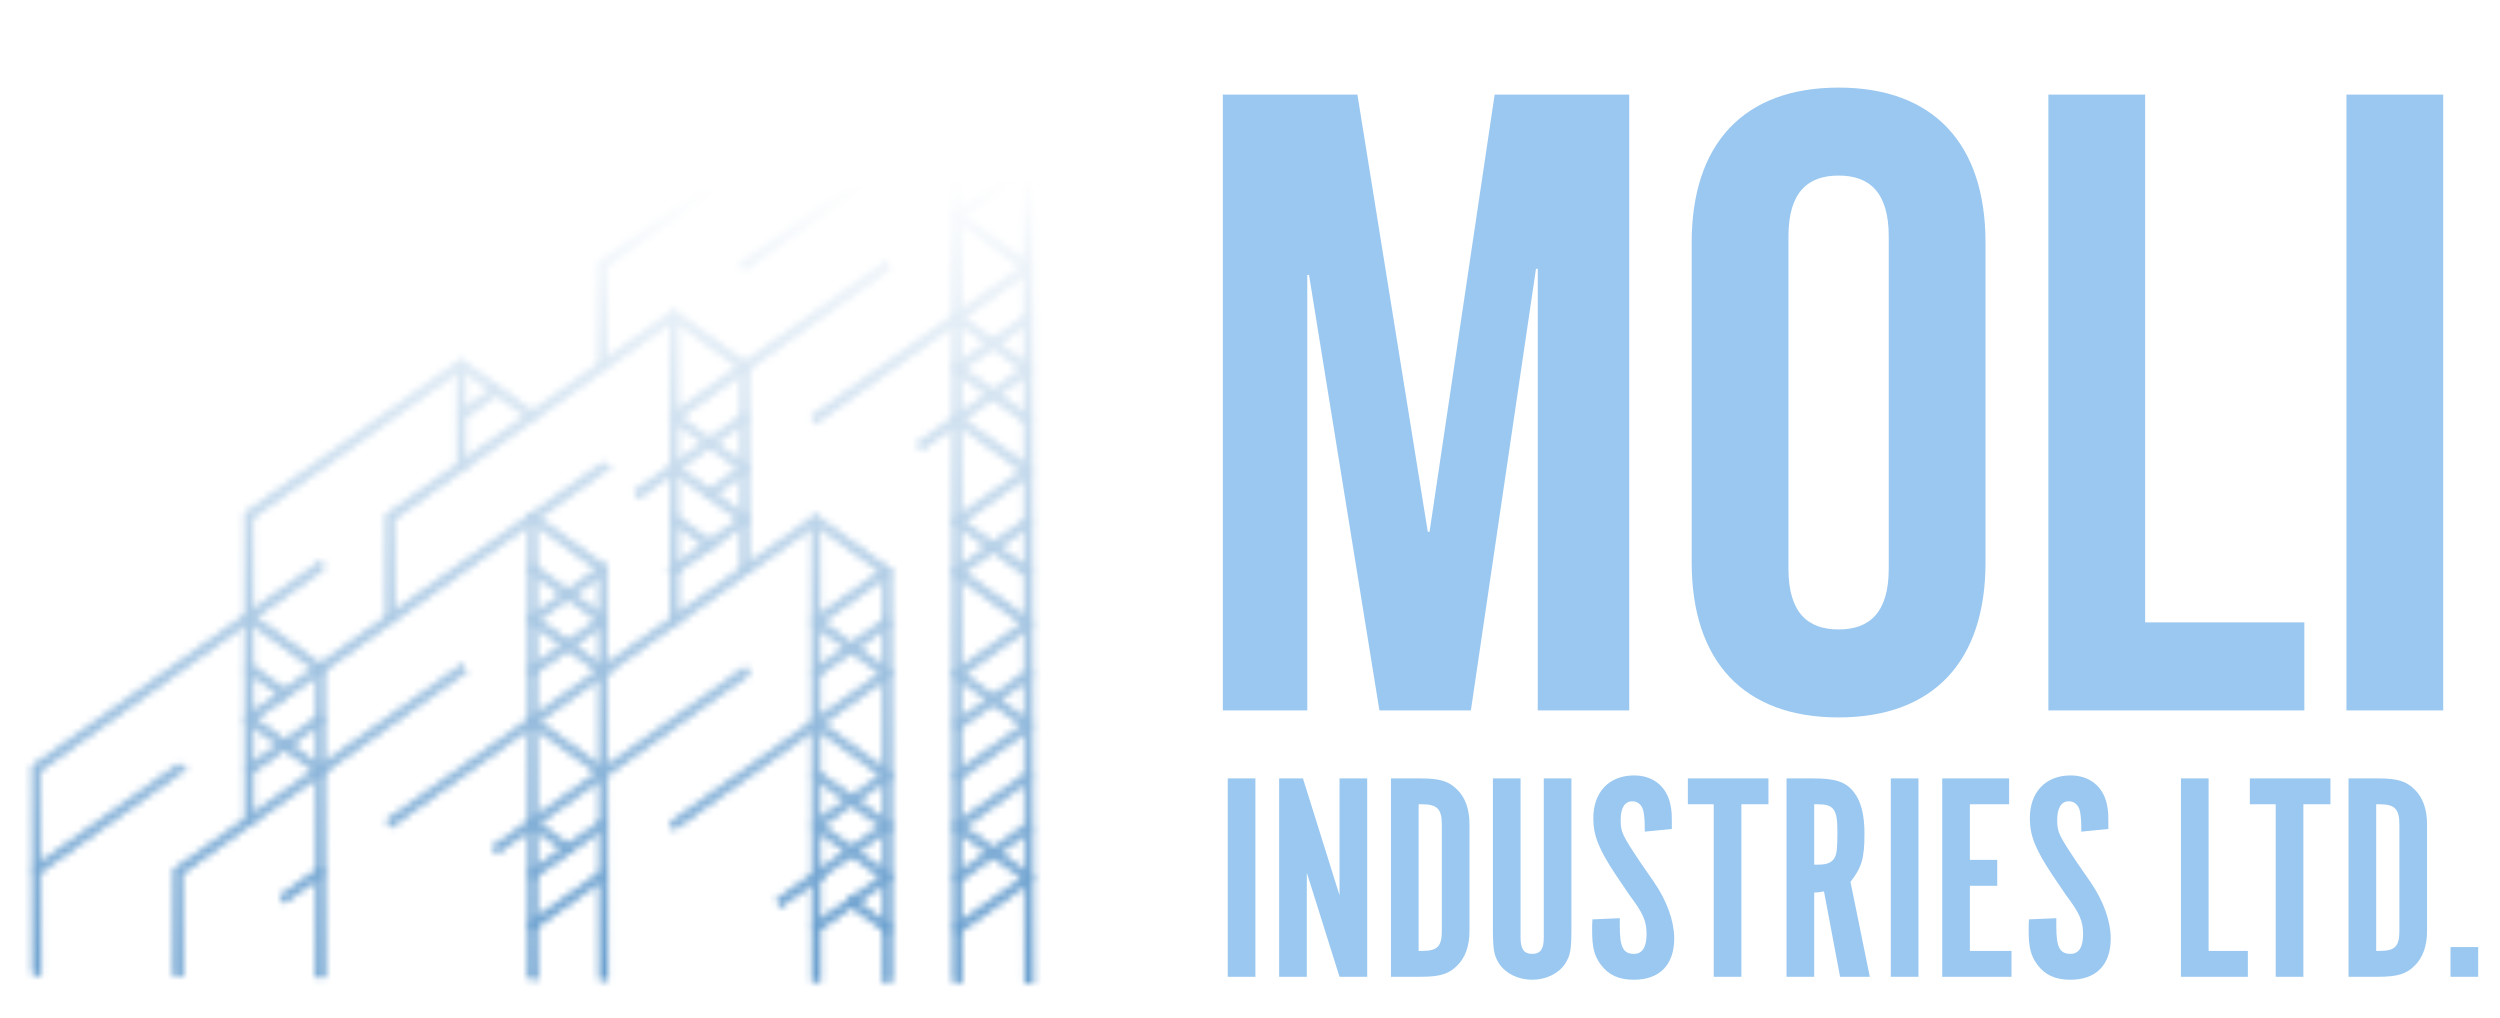 <svg width="366" height="149" viewBox="0 0 366 149" fill="none" xmlns="http://www.w3.org/2000/svg">
<mask id="mask0_482_1447" style="mask-type:alpha" maskUnits="userSpaceOnUse" x="-1" y="0" width="368" height="150">
<rect x="-0.25" y="0.75" width="366.5" height="148.5" fill="#262A36" stroke="white" stroke-width="0.5"/>
</mask>
<g mask="url(#mask0_482_1447)">
<path d="M183.791 113.959V143H179.742V113.959H183.791ZM200.155 113.959V143H196.106L191.317 127.761V143H187.268V113.959H190.751L196.106 131.07V113.959H200.155ZM203.638 113.959H207.948C210.778 113.959 212.084 114.351 213.303 115.57C214.523 116.745 215.132 118.487 215.132 120.664V136.295C215.132 138.472 214.523 140.213 213.303 141.389C212.084 142.608 210.778 143 207.948 143H203.638V113.959ZM207.687 139.212H208.209C210.43 139.212 211.083 138.559 211.083 136.295V120.664C211.083 118.443 210.386 117.747 208.209 117.747H207.687V139.212ZM222.611 113.959V137.296C222.611 138.951 223.134 139.647 224.309 139.647C225.528 139.647 226.007 138.951 226.007 137.296V113.959H230.056V135.642C230.056 139.081 229.926 139.822 229.142 141.084C228.184 142.521 226.356 143.435 224.309 143.435C222.263 143.435 220.434 142.521 219.476 141.084C218.693 139.822 218.562 139.081 218.562 135.642V113.959H222.611ZM233.132 134.597L237.138 134.423V135.685C237.138 138.69 237.66 139.647 239.227 139.647C240.447 139.647 241.056 138.646 241.056 136.774C241.056 134.858 240.577 133.726 238.574 131.07L236.572 128.109C234.09 124.365 233.262 122.362 233.262 119.793C233.262 115.962 235.57 113.523 239.227 113.523C241.97 113.523 243.973 115.091 244.539 117.747C244.757 118.835 244.757 118.966 244.757 121.361L240.795 121.752C240.795 120.272 240.751 119.75 240.664 119.14C240.534 117.964 239.881 117.311 238.966 117.311C237.878 117.311 237.268 118.269 237.268 120.011C237.268 121.796 237.442 122.188 240.142 126.237L242.188 129.198C244.06 131.941 245.105 134.902 245.105 137.383C245.105 141.258 242.972 143.435 239.184 143.435C237.007 143.435 235.483 142.739 234.351 141.215C233.393 139.909 233.088 138.69 233.088 136.164C233.088 135.555 233.088 135.293 233.132 134.597ZM250.889 143V117.747H247.101V113.959H258.901V117.747H254.939V143H250.889ZM261.549 113.959H265.511C268.777 113.959 270.257 114.481 271.433 116.005C272.478 117.355 272.957 119.314 272.957 122.057C272.957 125.671 272.565 126.977 270.91 129.111L273.74 143H269.386L267.035 130.504C266.339 130.635 266.208 130.635 265.598 130.678V143H261.549V113.959ZM265.598 126.585H266.164C267.471 126.585 268.211 126.281 268.603 125.54C268.907 124.974 268.995 124.278 268.995 121.622C268.995 118.487 268.428 117.747 266.164 117.747H265.598V126.585ZM280.863 113.959V143H276.814V113.959H280.863ZM284.34 113.959H294.136V117.747H288.389V125.889H292.395V129.677H288.389V139.212H294.484V143H284.34V113.959ZM297.039 134.597L301.044 134.423V135.685C301.044 138.69 301.567 139.647 303.134 139.647C304.353 139.647 304.963 138.646 304.963 136.774C304.963 134.858 304.484 133.726 302.481 131.07L300.478 128.109C297.997 124.365 297.169 122.362 297.169 119.793C297.169 115.962 299.477 113.523 303.134 113.523C305.877 113.523 307.88 115.091 308.446 117.747C308.664 118.835 308.664 118.966 308.664 121.361L304.702 121.752C304.702 120.272 304.658 119.75 304.571 119.14C304.441 117.964 303.787 117.311 302.873 117.311C301.785 117.311 301.175 118.269 301.175 120.011C301.175 121.796 301.349 122.188 304.049 126.237L306.095 129.198C307.967 131.941 309.012 134.902 309.012 137.383C309.012 141.258 306.879 143.435 303.091 143.435C300.914 143.435 299.39 142.739 298.258 141.215C297.3 139.909 296.995 138.69 296.995 136.164C296.995 135.555 296.995 135.293 297.039 134.597ZM319.291 143V113.959H323.34V139.212H329.087V143H319.291ZM333.165 143V117.747H329.377V113.959H341.176V117.747H337.214V143H333.165ZM343.824 113.959H348.135C350.965 113.959 352.271 114.351 353.49 115.57C354.709 116.745 355.319 118.487 355.319 120.664V136.295C355.319 138.472 354.709 140.213 353.49 141.389C352.271 142.608 350.965 143 348.135 143H343.824V113.959ZM347.874 139.212H348.396C350.617 139.212 351.27 138.559 351.27 136.295V120.664C351.27 118.443 350.573 117.747 348.396 117.747H347.874V139.212ZM358.756 143V138.646H362.805V143H358.756Z" fill="#9AC8F0"/>
<path d="M198.726 13.854L209.028 77.858H209.286L218.815 13.854H238.519V104H225.126V39.352H224.868L215.338 104H201.945L191.643 40.254H191.385V104H179.022V13.854H198.726ZM261.83 34.588V83.266C261.83 89.705 264.663 92.152 269.17 92.152C273.678 92.152 276.511 89.705 276.511 83.266V34.588C276.511 28.149 273.678 25.702 269.17 25.702C264.663 25.702 261.83 28.149 261.83 34.588ZM247.664 82.365V35.489C247.664 21.066 255.262 12.824 269.17 12.824C283.079 12.824 290.677 21.066 290.677 35.489V82.365C290.677 96.788 283.079 105.03 269.17 105.03C255.262 105.03 247.664 96.788 247.664 82.365ZM299.882 104V13.854H314.048V91.122H337.357V104H299.882ZM343.522 104V13.854H357.688V104H343.522Z" fill="#9AC8F0"/>
<mask id="mask1_482_1447" style="mask-type:alpha" maskUnits="userSpaceOnUse" x="4" y="0" width="158" height="144">
<path d="M67.623 68.521L67.717 68.522L67.967 68.524L67.966 68.274L67.948 53.371L67.947 53.121L67.697 53.119L67.353 53.116L67.103 53.114L67.104 53.364L67.123 68.267L67.372 68.269L67.372 68.519L67.373 68.519L67.623 68.521Z" fill="#5A5A5A" stroke="white" stroke-width="0.5"/>
<path d="M36.067 120.165L36.068 120.415L36.318 120.417L36.663 120.42L36.913 120.422L36.912 120.172L36.856 75.717L67.528 53.922L77.678 61.291L77.924 61.469L78.051 61.196L78.222 60.826L78.308 60.639L78.141 60.517L67.672 52.917L67.526 52.811L67.38 52.915C56.964 60.334 46.543 67.74 36.115 75.131L36.011 75.205L36.011 75.334L36.067 120.165Z" fill="#5A5A5A" stroke="white" stroke-width="0.5"/>
<path d="M67.749 98.513L68.059 98.515L67.895 98.159L67.724 97.786L67.596 97.51L67.35 97.685C53.51 107.542 39.663 117.382 25.809 127.205L25.705 127.279L25.705 127.408L25.724 142.433L25.724 142.683L25.974 142.685L26.317 142.688L26.567 142.69L26.566 142.44L26.548 127.79L67.749 98.513Z" fill="#5A5A5A" stroke="white" stroke-width="0.5"/>
<path d="M46.47 142.605L46.47 142.855L46.72 142.857L47.065 142.86L47.315 142.862L47.314 142.612L47.259 98.157L77.928 76.361L87.889 83.592L87.963 142.95L87.964 143.2L88.214 143.202L88.558 143.205L88.808 143.207L88.808 142.957L88.733 83.224L88.733 83.096L88.629 83.02C85.109 80.465 81.591 77.911 78.073 75.358L77.927 75.252L77.781 75.356C67.365 82.775 56.944 90.181 46.518 97.572L46.413 97.646L46.414 97.775L46.47 142.605Z" fill="#5A5A5A" stroke="white" stroke-width="0.5"/>
<path d="M78.09 143.118L78.184 143.118L78.434 143.12L78.433 142.87L78.349 75.81L78.349 75.56L78.099 75.558L77.755 75.555L77.505 75.553L77.505 75.803L77.589 142.863L77.839 142.866L77.839 143.116L77.84 143.116L78.09 143.118Z" fill="#5A5A5A" stroke="white" stroke-width="0.5"/>
<path d="M56.777 90.534L56.777 90.784L57.027 90.786L57.029 90.786L57.373 90.788L57.623 90.791L57.623 90.541L57.604 75.89L98.637 46.73L108.598 53.961L108.635 83.514L108.635 83.764L108.885 83.766L109.23 83.769L109.48 83.771L109.479 83.521L109.442 53.592L109.442 53.464L109.337 53.388C105.817 50.837 102.299 48.283 98.782 45.726L98.636 45.62L98.49 45.723C84.622 55.601 70.746 65.462 56.862 75.305L56.758 75.379L56.758 75.507L56.777 90.534Z" fill="#5A5A5A" stroke="white" stroke-width="0.5"/>
<path d="M47.152 83.188L47.152 82.701L47.002 82.807L46.957 82.71L46.83 82.435L46.584 82.609L36.221 89.974L36.053 90.093L36.14 90.282L36.312 90.654L36.44 90.93L36.685 90.756L47.048 83.39L46.937 83.234L47.152 83.188L47.152 83.188Z" fill="#5A5A5A" stroke="white" stroke-width="0.5"/>
<path d="M72.951 57.526L73.118 57.407L73.031 57.218L72.858 56.845L72.73 56.57L72.485 56.744L67.304 60.427L67.136 60.547L67.223 60.735L67.396 61.108L67.524 61.383L67.769 61.209L72.951 57.526Z" fill="#5A5A5A" stroke="white" stroke-width="0.5"/>
<path d="M87.993 98.059L87.994 98.546L88.144 98.439L88.188 98.535L88.316 98.811L88.561 98.636L119.421 76.706L129.382 83.937L129.456 143.294L129.457 143.544L129.707 143.546L130.051 143.549L130.301 143.551L130.301 143.301L130.226 83.568L130.226 83.44L130.122 83.364C126.602 80.81 123.084 78.256 119.566 75.701L119.42 75.595L119.274 75.699L88.097 97.856L88.208 98.011L87.993 98.057L87.993 98.059Z" fill="#5A5A5A" stroke="white" stroke-width="0.5"/>
<path d="M98.271 90.878L98.271 91.128L98.521 91.13L98.866 91.133L99.116 91.135L99.115 90.885L99.059 46.178L99.059 45.928L98.809 45.926L98.464 45.923L98.214 45.921L98.215 46.171L98.271 90.878Z" fill="#5A5A5A" stroke="white" stroke-width="0.5"/>
<path d="M119.083 143.208L119.083 143.458L119.333 143.46L119.677 143.463L119.927 143.465L119.927 143.215L119.843 76.155L119.843 75.905L119.593 75.903L119.248 75.9L118.998 75.898L118.998 76.148L119.083 143.208Z" fill="#5A5A5A" stroke="white" stroke-width="0.5"/>
<path d="M88.561 98.638L89.192 98.19L88.575 98.185L88.47 97.958L88.343 97.682L88.097 97.856L77.733 105.221L77.565 105.34L77.652 105.528L77.824 105.901L77.951 106.177L78.197 106.003L88.561 98.638Z" fill="#5A5A5A" stroke="white" stroke-width="0.5"/>
<path d="M78.197 106.002L78.365 105.883L78.278 105.695L78.106 105.323L77.978 105.047L77.733 105.222L57.005 119.953L56.837 120.072L56.925 120.261L57.097 120.631L57.224 120.906L57.469 120.732L78.197 106.002Z" fill="#5A5A5A" stroke="white" stroke-width="0.5"/>
<path d="M88.524 68.832L89.154 68.385L88.537 68.379L88.433 68.153L88.305 67.876L88.059 68.051L77.695 75.415L77.528 75.534L77.614 75.723L77.786 76.096L77.914 76.372L78.159 76.197L88.524 68.832Z" fill="#5A5A5A" stroke="white" stroke-width="0.5"/>
<path d="M88.117 113.535L88.363 113.714L88.489 113.44L88.66 113.07L88.747 112.884L88.579 112.762L78.196 105.225L77.95 105.047L77.823 105.32L77.652 105.69L77.566 105.876L77.734 105.998L88.117 113.535Z" fill="#5A5A5A" stroke="white" stroke-width="0.5"/>
<path d="M109.308 98.811L109.475 98.692L109.388 98.504L109.216 98.13L109.089 97.855L108.843 98.029L88.116 112.759L87.948 112.877L88.035 113.066L88.207 113.438L88.334 113.714L88.58 113.54L109.308 98.811Z" fill="#5A5A5A" stroke="white" stroke-width="0.5"/>
<path d="M87.851 53.536L87.852 53.786L88.102 53.788L88.446 53.791L88.696 53.794L88.696 53.544L88.677 38.893L140.076 2.368L150.036 9.599L150.204 143.468L150.204 143.718L150.454 143.721L150.798 143.723L151.048 143.725L151.048 143.475L150.879 9.231L150.879 9.103L150.775 9.028C147.258 6.471 143.74 3.916 140.22 1.364L140.074 1.258L139.928 1.362C122.607 13.7 105.277 26.015 87.937 38.308L87.832 38.382L87.832 38.511L87.851 53.536Z" fill="#5A5A5A" stroke="white" stroke-width="0.5"/>
<path d="M160.814 17.461L160.918 17.387L160.917 17.259L160.917 16.764L160.916 16.277L160.521 16.558L150.243 23.861L150.076 23.98L150.162 24.169L150.335 24.541L150.462 24.817L150.707 24.643L160.814 17.461Z" fill="#5A5A5A" stroke="white" stroke-width="0.5"/>
<path d="M139.83 143.381L139.83 143.631L140.08 143.633L140.424 143.636L140.674 143.638L140.674 143.388L140.496 1.817L140.496 1.567L140.246 1.564L139.902 1.562L139.652 1.56L139.653 1.81L139.83 143.381Z" fill="#5A5A5A" stroke="white" stroke-width="0.5"/>
<path d="M129.98 39.373L130.06 39.316L130.079 39.22L130.08 39.218L130.096 39.138L130.061 39.063L129.889 38.693L129.761 38.418L129.516 38.592L108.788 53.322L108.62 53.441L108.707 53.629L108.879 54.001L109.007 54.277L109.252 54.102L129.98 39.373Z" fill="#5A5A5A" stroke="white" stroke-width="0.5"/>
<path d="M150.708 24.643L150.875 24.524L150.788 24.336L150.616 23.963L150.489 23.688L150.244 23.862L139.88 31.227L139.712 31.346L139.799 31.534L139.971 31.907L140.098 32.183L140.344 32.008L150.708 24.643Z" fill="#5A5A5A" stroke="white" stroke-width="0.5"/>
<path d="M150.263 39.542L150.577 39.771L150.648 39.419L150.807 39.077L150.895 38.889L150.726 38.767L140.343 31.231L140.098 31.053L139.971 31.325L139.798 31.696L139.711 31.883L139.879 32.005L150.263 39.542Z" fill="#5A5A5A" stroke="white" stroke-width="0.5"/>
<path d="M140.325 17.106L140.429 17.032L140.429 16.904L140.429 16.903L140.429 16.848L140.406 16.798L140.234 16.424L140.107 16.148L139.861 16.323L108.769 38.418L108.601 38.537L108.688 38.725L108.86 39.099L108.987 39.375L109.233 39.2L140.325 17.106Z" fill="#5A5A5A" stroke="white" stroke-width="0.5"/>
<path d="M150.245 24.639L150.491 24.818L150.617 24.544L150.788 24.174L150.875 23.988L150.707 23.866L140.324 16.329L140.078 16.15L139.952 16.424L139.78 16.794L139.694 16.981L139.862 17.103L150.245 24.639Z" fill="#5A5A5A" stroke="white" stroke-width="0.5"/>
<path d="M150.727 39.545L150.831 39.471L150.83 39.343L150.83 39.341L150.83 39.286L150.807 39.236L150.635 38.864L150.508 38.588L150.262 38.763L139.898 46.129L139.731 46.248L139.818 46.436L139.99 46.809L140.117 47.085L140.363 46.91L150.727 39.545Z" fill="#5A5A5A" stroke="white" stroke-width="0.5"/>
<path d="M140.363 46.91L140.53 46.791L140.444 46.603L140.271 46.23L140.144 45.954L139.899 46.129L119.17 60.858L119.003 60.978L119.09 61.166L119.261 61.538L119.389 61.814L119.634 61.639L140.363 46.91Z" fill="#5A5A5A" stroke="white" stroke-width="0.5"/>
<path d="M150.689 9.741L150.857 9.622L150.77 9.433L150.598 9.061L150.47 8.785L150.225 8.96L139.861 16.325L139.693 16.444L139.78 16.632L139.952 17.005L140.08 17.281L140.325 17.106L150.689 9.741Z" fill="#5A5A5A" stroke="white" stroke-width="0.5"/>
<path d="M150.698 17.193L150.866 17.074L150.779 16.886L150.607 16.512L150.48 16.236L150.234 16.411L139.87 23.776L139.703 23.895L139.79 24.083L139.962 24.456L140.089 24.731L140.335 24.557L150.698 17.193Z" fill="#5A5A5A" stroke="white" stroke-width="0.5"/>
<path d="M150.235 17.189L150.481 17.367L150.608 17.093L150.779 16.723L150.865 16.536L150.697 16.415L140.315 8.877L140.069 8.699L139.942 8.973L139.771 9.343L139.685 9.53L139.853 9.651L150.235 17.189Z" fill="#5A5A5A" stroke="white" stroke-width="0.5"/>
<path d="M150.282 54.443L150.528 54.621L150.655 54.348L150.826 53.978L150.912 53.791L150.744 53.669L140.362 46.132L140.116 45.954L139.989 46.227L139.818 46.597L139.732 46.784L139.899 46.906L150.282 54.443Z" fill="#5A5A5A" stroke="white" stroke-width="0.5"/>
<path d="M150.736 46.996L150.903 46.877L150.817 46.689L150.644 46.316L150.517 46.04L150.272 46.215L139.908 53.579L139.74 53.699L139.827 53.887L139.999 54.259L140.127 54.535L140.372 54.36L150.736 46.996Z" fill="#5A5A5A" stroke="white" stroke-width="0.5"/>
<path d="M150.745 54.447L150.913 54.328L150.826 54.139L150.654 53.767L150.526 53.491L150.281 53.666L139.917 61.031L139.75 61.151L139.837 61.339L140.009 61.711L140.136 61.987L140.381 61.812L150.745 54.447Z" fill="#5A5A5A" stroke="white" stroke-width="0.5"/>
<path d="M150.3 69.346L150.546 69.524L150.672 69.252L150.845 68.882L150.932 68.695L150.763 68.573L140.381 61.035L140.136 60.857L140.009 61.129L139.836 61.499L139.748 61.686L139.917 61.808L150.3 69.346Z" fill="#5A5A5A" stroke="white" stroke-width="0.5"/>
<path d="M150.291 61.895L150.537 62.073L150.664 61.8L150.835 61.43L150.922 61.243L150.754 61.121L140.371 53.584L140.125 53.405L139.999 53.678L139.827 54.048L139.741 54.235L139.909 54.357L150.291 61.895Z" fill="#5A5A5A" stroke="white" stroke-width="0.5"/>
<path d="M150.764 69.35L150.931 69.231L150.844 69.043L150.672 68.671L150.545 68.395L150.299 68.569L139.936 75.933L139.768 76.052L139.855 76.241L140.027 76.614L140.154 76.89L140.4 76.715L150.764 69.35Z" fill="#5A5A5A" stroke="white" stroke-width="0.5"/>
<path d="M150.319 84.249L150.565 84.428L150.692 84.154L150.863 83.784L150.949 83.597L150.781 83.475L140.399 75.938L140.153 75.759L140.026 76.033L139.855 76.403L139.769 76.59L139.937 76.712L150.319 84.249Z" fill="#5A5A5A" stroke="white" stroke-width="0.5"/>
<path d="M150.773 76.801L150.941 76.682L150.854 76.493L150.682 76.121L150.554 75.846L150.309 76.02L139.945 83.385L139.777 83.504L139.864 83.693L140.036 84.065L140.164 84.341L140.409 84.167L150.773 76.801Z" fill="#5A5A5A" stroke="white" stroke-width="0.5"/>
<path d="M150.329 91.7L150.44 91.546L150.701 91.605L150.872 91.234L150.959 91.048L150.791 90.926L140.408 83.389L140.162 83.211L140.036 83.484L139.865 83.854L139.778 84.041L139.946 84.163L150.329 91.7Z" fill="#5A5A5A" stroke="white" stroke-width="0.5"/>
<path d="M150.792 91.704L150.959 91.585L150.873 91.397L150.701 91.023L150.573 90.747L150.328 90.922L139.964 98.287L139.796 98.406L139.883 98.595L140.055 98.967L140.183 99.243L140.428 99.068L150.792 91.704Z" fill="#5A5A5A" stroke="white" stroke-width="0.5"/>
<path d="M150.347 106.602L150.593 106.781L150.72 106.507L150.891 106.137L150.977 105.95L150.81 105.828L140.427 98.291L140.181 98.112L140.055 98.386L139.883 98.755L139.797 98.942L139.965 99.064L150.347 106.602Z" fill="#5A5A5A" stroke="white" stroke-width="0.5"/>
<path d="M150.811 106.605L150.915 106.531L150.914 106.403L150.914 106.403L150.914 106.348L150.891 106.298L150.719 105.924L150.592 105.649L150.346 105.823L139.982 113.188L139.815 113.307L139.902 113.495L140.074 113.868L140.201 114.144L140.447 113.969L150.811 106.605Z" fill="#5A5A5A" stroke="white" stroke-width="0.5"/>
<path d="M150.904 98.951L150.904 98.463L150.754 98.57L150.709 98.473L150.582 98.197L150.336 98.371L139.973 105.737L139.806 105.856L139.892 106.044L140.064 106.417L140.192 106.693L140.437 106.519L150.801 99.153L150.689 98.997L150.904 98.951L150.904 98.951Z" fill="#5A5A5A" stroke="white" stroke-width="0.5"/>
<path d="M150.82 114.057L150.988 113.938L150.901 113.75L150.729 113.378L150.601 113.102L150.356 113.276L139.992 120.64L139.824 120.76L139.911 120.948L140.083 121.32L140.211 121.596L140.456 121.422L150.82 114.057Z" fill="#5A5A5A" stroke="white" stroke-width="0.5"/>
<path d="M150.714 128.913L150.883 128.708L150.834 128.673L150.919 128.491L151.006 128.304L150.838 128.182L140.455 120.644L140.21 120.466L140.083 120.738L139.91 121.107L139.823 121.294L139.992 121.417L150.375 128.955L150.502 128.779L150.713 128.914L150.714 128.913Z" fill="#5A5A5A" stroke="white" stroke-width="0.5"/>
<path d="M150.839 128.958L151.006 128.839L150.919 128.651L150.747 128.278L150.62 128.003L150.375 128.177L140.011 135.541L139.843 135.66L139.93 135.848L140.102 136.222L140.229 136.498L140.475 136.323L150.839 128.958Z" fill="#5A5A5A" stroke="white" stroke-width="0.5"/>
<path d="M98.424 60.686L98.257 60.805L98.343 60.993L98.515 61.366L98.642 61.642L98.888 61.468L109.252 54.102L109.419 53.983L109.332 53.795L109.16 53.423L109.033 53.147L108.787 53.322L98.424 60.686Z" fill="#5A5A5A" stroke="white" stroke-width="0.5"/>
<path d="M108.807 69.001L109.053 69.18L109.18 68.906L109.351 68.536L109.437 68.349L109.269 68.228L98.887 60.69L98.641 60.511L98.514 60.785L98.343 61.155L98.257 61.342L98.424 61.464L108.807 69.001Z" fill="#5A5A5A" stroke="white" stroke-width="0.5"/>
<path d="M98.433 68.137L98.266 68.256L98.352 68.445L98.524 68.817L98.651 69.093L98.897 68.919L109.261 61.554L109.428 61.435L109.342 61.247L109.17 60.874L109.042 60.598L108.797 60.772L98.433 68.137Z" fill="#5A5A5A" stroke="white" stroke-width="0.5"/>
<path d="M108.816 76.452L108.928 76.298L109.189 76.358L109.36 75.987L109.447 75.801L109.279 75.679L98.896 68.142L98.65 67.963L98.524 68.237L98.352 68.606L98.266 68.793L98.434 68.915L108.816 76.452Z" fill="#5A5A5A" stroke="white" stroke-width="0.5"/>
<path d="M103.624 71.906L103.52 71.981L103.52 72.109L103.52 72.11L103.52 72.166L103.543 72.216L103.715 72.586L103.843 72.861L104.088 72.687L109.27 69.005L109.438 68.886L109.351 68.698L109.179 68.325L109.052 68.049L108.806 68.224L103.624 71.906Z" fill="#5A5A5A" stroke="white" stroke-width="0.5"/>
<path d="M103.634 80.135L104.03 80.423L104.03 79.987L104.178 79.67L104.265 79.483L104.097 79.361L98.906 75.593L98.66 75.414L98.533 75.688L98.362 76.058L98.276 76.245L98.444 76.367L103.634 80.135Z" fill="#5A5A5A" stroke="white" stroke-width="0.5"/>
<path d="M98.449 83.04L98.043 83.328L98.417 83.448L98.544 83.721L98.672 83.995L98.916 83.821L109.281 76.456L109.449 76.337L109.361 76.149L109.188 75.775L109.061 75.501L108.815 75.675L98.449 83.04Z" fill="#5A5A5A" stroke="white" stroke-width="0.5"/>
<path d="M119.208 90.663L119.04 90.782L119.127 90.97L119.298 91.344L119.426 91.62L119.671 91.445L130.036 84.08L130.204 83.96L130.117 83.772L129.945 83.402L129.817 83.127L129.572 83.301L119.208 90.663Z" fill="#5A5A5A" stroke="white" stroke-width="0.5"/>
<path d="M129.592 98.978L129.838 99.157L129.964 98.883L130.135 98.513L130.222 98.326L130.054 98.204L119.671 90.666L119.424 90.488L119.298 90.762L119.127 91.133L119.041 91.319L119.209 91.441L129.592 98.978Z" fill="#5A5A5A" stroke="white" stroke-width="0.5"/>
<path d="M119.226 105.565L119.059 105.684L119.145 105.872L119.317 106.246L119.444 106.522L119.69 106.347L130.055 98.983L130.223 98.864L130.136 98.675L129.964 98.302L129.836 98.026L129.591 98.201L119.226 105.565Z" fill="#5A5A5A" stroke="white" stroke-width="0.5"/>
<path d="M119.217 98.114L119.137 98.171L119.118 98.268L119.117 98.269L119.102 98.349L119.136 98.424L119.308 98.794L119.435 99.069L119.68 98.895L130.045 91.531L130.212 91.412L130.125 91.224L129.954 90.85L129.827 90.574L129.581 90.749L119.217 98.114Z" fill="#5A5A5A" stroke="white" stroke-width="0.5"/>
<path d="M119.245 120.467L119.141 120.541L119.141 120.669L119.141 120.672L119.141 120.727L119.165 120.778L119.336 121.148L119.464 121.423L119.709 121.249L130.074 113.884L130.241 113.765L130.154 113.577L129.982 113.204L129.855 112.928L129.609 113.103L119.245 120.467Z" fill="#5A5A5A" stroke="white" stroke-width="0.5"/>
<path d="M129.61 113.88L130.007 114.168L130.006 113.735L130.154 113.415L130.241 113.228L130.073 113.106L119.689 105.569L119.443 105.39L119.316 105.664L119.146 106.035L119.06 106.222L119.227 106.343L129.61 113.88Z" fill="#5A5A5A" stroke="white" stroke-width="0.5"/>
<path d="M129.62 121.331L130.016 121.619L130.015 121.184L130.163 120.866L130.25 120.679L130.082 120.557L119.699 113.021L119.452 112.842L119.326 113.116L119.155 113.487L119.069 113.673L119.237 113.795L129.62 121.331Z" fill="#5A5A5A" stroke="white" stroke-width="0.5"/>
<path d="M119.151 128.122L119.151 128.609L119.302 128.502L119.345 128.597L119.473 128.872L119.718 128.698L130.083 121.332L130.251 121.213L130.164 121.025L129.991 120.654L129.864 120.38L129.619 120.554L119.254 127.92L119.365 128.074L119.151 128.119L119.151 128.122Z" fill="#5A5A5A" stroke="white" stroke-width="0.5"/>
<path d="M129.629 128.783L129.739 128.63L130.001 128.69L130.173 128.32L130.259 128.134L130.091 128.012L119.708 120.474L119.462 120.295L119.335 120.568L119.164 120.936L119.078 121.123L119.246 121.245L129.629 128.783Z" fill="#5A5A5A" stroke="white" stroke-width="0.5"/>
<path d="M119.264 135.371L119.096 135.49L119.183 135.678L119.355 136.05L119.482 136.326L119.728 136.152L130.093 128.787L130.26 128.668L130.173 128.48L130.001 128.107L129.874 127.832L129.628 128.006L119.264 135.371Z" fill="#5A5A5A" stroke="white" stroke-width="0.5"/>
<path d="M129.638 136.235L130.035 136.523L130.034 136.09L130.182 135.769L130.269 135.583L130.101 135.461L124.909 131.692L124.663 131.513L124.537 131.787L124.365 132.157L124.279 132.344L124.447 132.466L129.638 136.235Z" fill="#5A5A5A" stroke="white" stroke-width="0.5"/>
<path d="M150.829 121.508L150.997 121.389L150.91 121.2L150.738 120.827L150.611 120.551L150.365 120.726L140.001 128.091L139.834 128.21L139.921 128.398L140.093 128.771L140.22 129.047L140.466 128.872L150.829 121.508Z" fill="#5A5A5A" stroke="white" stroke-width="0.5"/>
<path d="M77.714 90.318L77.546 90.437L77.633 90.625L77.805 90.998L77.932 91.274L78.178 91.099L88.542 83.735L88.71 83.616L88.623 83.428L88.451 83.055L88.324 82.778L88.078 82.953L77.714 90.318Z" fill="#5A5A5A" stroke="white" stroke-width="0.5"/>
<path d="M77.705 83.645L88.004 91.121L88.117 91.837L88.462 91.089L88.633 90.719L88.719 90.532L88.551 90.41L78.168 82.874L77.922 82.695L77.795 82.968L77.624 83.335L77.537 83.522L77.705 83.645Z" fill="#5A5A5A" stroke="white" stroke-width="0.5"/>
<path d="M77.723 97.77L77.556 97.889L77.642 98.077L77.814 98.45L77.941 98.727L78.187 98.552L88.552 91.187L88.719 91.068L88.632 90.88L88.461 90.506L88.334 90.23L88.088 90.405L77.723 97.77Z" fill="#5A5A5A" stroke="white" stroke-width="0.5"/>
<path d="M88.098 98.634L88.344 98.813L88.471 98.539L88.642 98.169L88.728 97.982L88.56 97.86L78.177 90.322L77.931 90.144L77.804 90.418L77.633 90.788L77.547 90.975L77.715 91.097L88.098 98.634Z" fill="#5A5A5A" stroke="white" stroke-width="0.5"/>
<path d="M77.751 120.123L77.661 120.187L77.649 120.297L77.649 120.3L77.641 120.37L77.671 120.434L77.843 120.804L77.97 121.079L78.215 120.905L88.58 113.54L88.747 113.421L88.66 113.233L88.489 112.86L88.362 112.584L88.116 112.759L77.751 120.123Z" fill="#5A5A5A" stroke="white" stroke-width="0.5"/>
<path d="M82.943 124.67L83.053 124.517L83.315 124.577L83.488 124.207L83.575 124.02L83.407 123.898L78.216 120.129L77.971 119.952L77.844 120.223L77.671 120.59L77.582 120.777L77.751 120.9L82.943 124.67Z" fill="#5A5A5A" stroke="white" stroke-width="0.5"/>
<path d="M77.76 127.575L77.591 127.694L77.68 127.883L77.854 128.255L77.982 128.529L78.226 128.356L88.589 120.99L88.757 120.871L88.67 120.683L88.497 120.31L88.37 120.034L88.124 120.208L77.76 127.575Z" fill="#5A5A5A" stroke="white" stroke-width="0.5"/>
<path d="M77.77 135.026L77.603 135.145L77.689 135.333L77.861 135.706L77.988 135.982L78.234 135.807L88.599 128.442L88.766 128.323L88.679 128.135L88.507 127.762L88.38 127.486L88.135 127.661L77.77 135.026Z" fill="#5A5A5A" stroke="white" stroke-width="0.5"/>
<path d="M5.476 142.514L5.569 142.515L5.819 142.517L5.818 142.267L5.781 112.712L36.453 90.918L46.603 98.286L46.848 98.464L46.975 98.192L47.146 97.824L47.233 97.637L47.065 97.515L36.597 89.915L36.451 89.809L36.305 89.913C25.889 97.332 15.468 104.738 5.042 112.129L4.938 112.203L4.938 112.331L4.975 142.26L5.224 142.262L5.224 142.512L5.226 142.512L5.476 142.514Z" fill="#5A5A5A" stroke="white" stroke-width="0.5"/>
<path d="M36.136 105.078L36.137 105.565L36.287 105.459L36.331 105.554L36.458 105.831L36.704 105.656L47.067 98.29L47.235 98.171L47.148 97.983L46.976 97.612L46.848 97.338L46.603 97.512L36.24 104.876L36.351 105.031L36.136 105.076L36.136 105.078Z" fill="#5A5A5A" stroke="white" stroke-width="0.5"/>
<path d="M46.623 113.19L47.019 113.478L47.018 113.045L47.166 112.725L47.253 112.538L47.085 112.416L36.703 104.879L36.457 104.7L36.33 104.974L36.159 105.345L36.073 105.532L36.241 105.653L46.623 113.19Z" fill="#5A5A5A" stroke="white" stroke-width="0.5"/>
<path d="M36.249 112.327L36.145 112.401L36.145 112.529L36.145 112.529L36.145 112.584L36.169 112.635L36.341 113.007L36.468 113.283L36.714 113.109L47.077 105.744L47.244 105.625L47.157 105.437L46.985 105.063L46.858 104.787L46.612 104.962L36.249 112.327Z" fill="#5A5A5A" stroke="white" stroke-width="0.5"/>
<path d="M36.694 97.43L36.583 97.582L36.321 97.522L36.149 97.893L36.062 98.08L36.23 98.202L41.422 101.97L41.666 102.148L41.794 101.876L41.966 101.509L42.054 101.322L41.885 101.199L36.694 97.43Z" fill="#5A5A5A" stroke="white" stroke-width="0.5"/>
<path d="M26.339 113.022L26.97 112.574L26.352 112.569L26.248 112.342L26.12 112.066L25.875 112.241L5.147 126.97L4.98 127.089L5.067 127.277L5.239 127.65L5.366 127.926L5.612 127.751L26.339 113.022Z" fill="#5A5A5A" stroke="white" stroke-width="0.5"/>
<path d="M47.106 128.097L47.274 127.978L47.186 127.789L47.013 127.417L46.885 127.142L46.641 127.316L41.458 130.998L41.29 131.117L41.378 131.306L41.551 131.679L41.679 131.954L41.924 131.78L47.106 128.097Z" fill="#5A5A5A" stroke="white" stroke-width="0.5"/>
<path d="M119.737 106.304L119.575 106.13L119.771 106.041L119.599 105.667L119.472 105.391L119.226 105.566L98.499 120.295L98.331 120.414L98.418 120.602L98.59 120.975L98.717 121.251L98.963 121.077L119.444 106.523L119.483 106.608L119.737 106.305L119.737 106.304Z" fill="#5A5A5A" stroke="white" stroke-width="0.5"/>
<path d="M119.719 128.701L120.349 128.253L119.731 128.248L119.626 128.02L119.498 127.746L119.253 127.92L114.072 131.601L113.904 131.721L113.991 131.909L114.164 132.282L114.291 132.557L114.537 132.383L119.719 128.701Z" fill="#5A5A5A" stroke="white" stroke-width="0.5"/>
<path d="M78.217 120.904L78.336 120.82L78.319 120.674L78.319 120.671L78.314 120.63L78.297 120.592L78.123 120.222L77.994 119.949L77.75 120.122L72.569 123.806L72.401 123.925L72.489 124.114L72.662 124.487L72.79 124.762L73.035 124.587L78.217 120.904Z" fill="#5A5A5A" stroke="white" stroke-width="0.5"/>
<path d="M98.898 68.919L99.528 68.472L98.909 68.466L98.803 68.238L98.675 67.964L98.43 68.138L93.25 71.821L93.082 71.941L93.17 72.129L93.343 72.502L93.471 72.776L93.716 72.602L98.898 68.919Z" fill="#5A5A5A" stroke="white" stroke-width="0.5"/>
<path d="M140.381 61.812L140.55 61.692L140.462 61.504L140.288 61.131L140.16 60.857L139.915 61.031L134.734 64.714L134.566 64.834L134.653 65.022L134.826 65.394L134.954 65.669L135.199 65.495L140.381 61.812Z" fill="#5A5A5A" stroke="white" stroke-width="0.5"/>
</mask>
<g mask="url(#mask1_482_1447)">
<g filter="url(#filter0_ii_482_1447)">
<rect width="203.758" height="217.685" rx="101.879" transform="matrix(-0.007 -1 -1 5.32109e-05 186.393 171.794)" fill="url(#paint0_linear_482_1447)"/>
</g>
</g>
</g>
<defs>
<filter id="filter0_ii_482_1447" x="-31.973" y="-36.597" width="217.69" height="213.041" filterUnits="userSpaceOnUse" color-interpolation-filters="sRGB">
<feFlood flood-opacity="0" result="BackgroundImageFix"/>
<feBlend mode="normal" in="SourceGraphic" in2="BackgroundImageFix" result="shape"/>
<feColorMatrix in="SourceAlpha" type="matrix" values="0 0 0 0 0 0 0 0 0 0 0 0 0 0 0 0 0 0 127 0" result="hardAlpha"/>
<feOffset dy="9.287"/>
<feGaussianBlur stdDeviation="2.322"/>
<feComposite in2="hardAlpha" operator="arithmetic" k2="-1" k3="1"/>
<feColorMatrix type="matrix" values="0 0 0 0 1 0 0 0 0 1 0 0 0 0 1 0 0 0 0.4 0"/>
<feBlend mode="normal" in2="shape" result="effect1_innerShadow_482_1447"/>
<feColorMatrix in="SourceAlpha" type="matrix" values="0 0 0 0 0 0 0 0 0 0 0 0 0 0 0 0 0 0 127 0" result="hardAlpha"/>
<feOffset dy="-9.287"/>
<feGaussianBlur stdDeviation="2.322"/>
<feComposite in2="hardAlpha" operator="arithmetic" k2="-1" k3="1"/>
<feColorMatrix type="matrix" values="0 0 0 0 0 0 0 0 0 0 0 0 0 0 0 0 0 0 0.5 0"/>
<feBlend mode="normal" in2="effect1_innerShadow_482_1447" result="effect2_innerShadow_482_1447"/>
</filter>
<linearGradient id="paint0_linear_482_1447" x1="2.741" y1="27.211" x2="171.046" y2="32.783" gradientUnits="userSpaceOnUse">
<stop offset="0.156" stop-color="#5E98CB"/>
<stop offset="0.851" stop-color="white"/>
</linearGradient>
</defs>
</svg>
